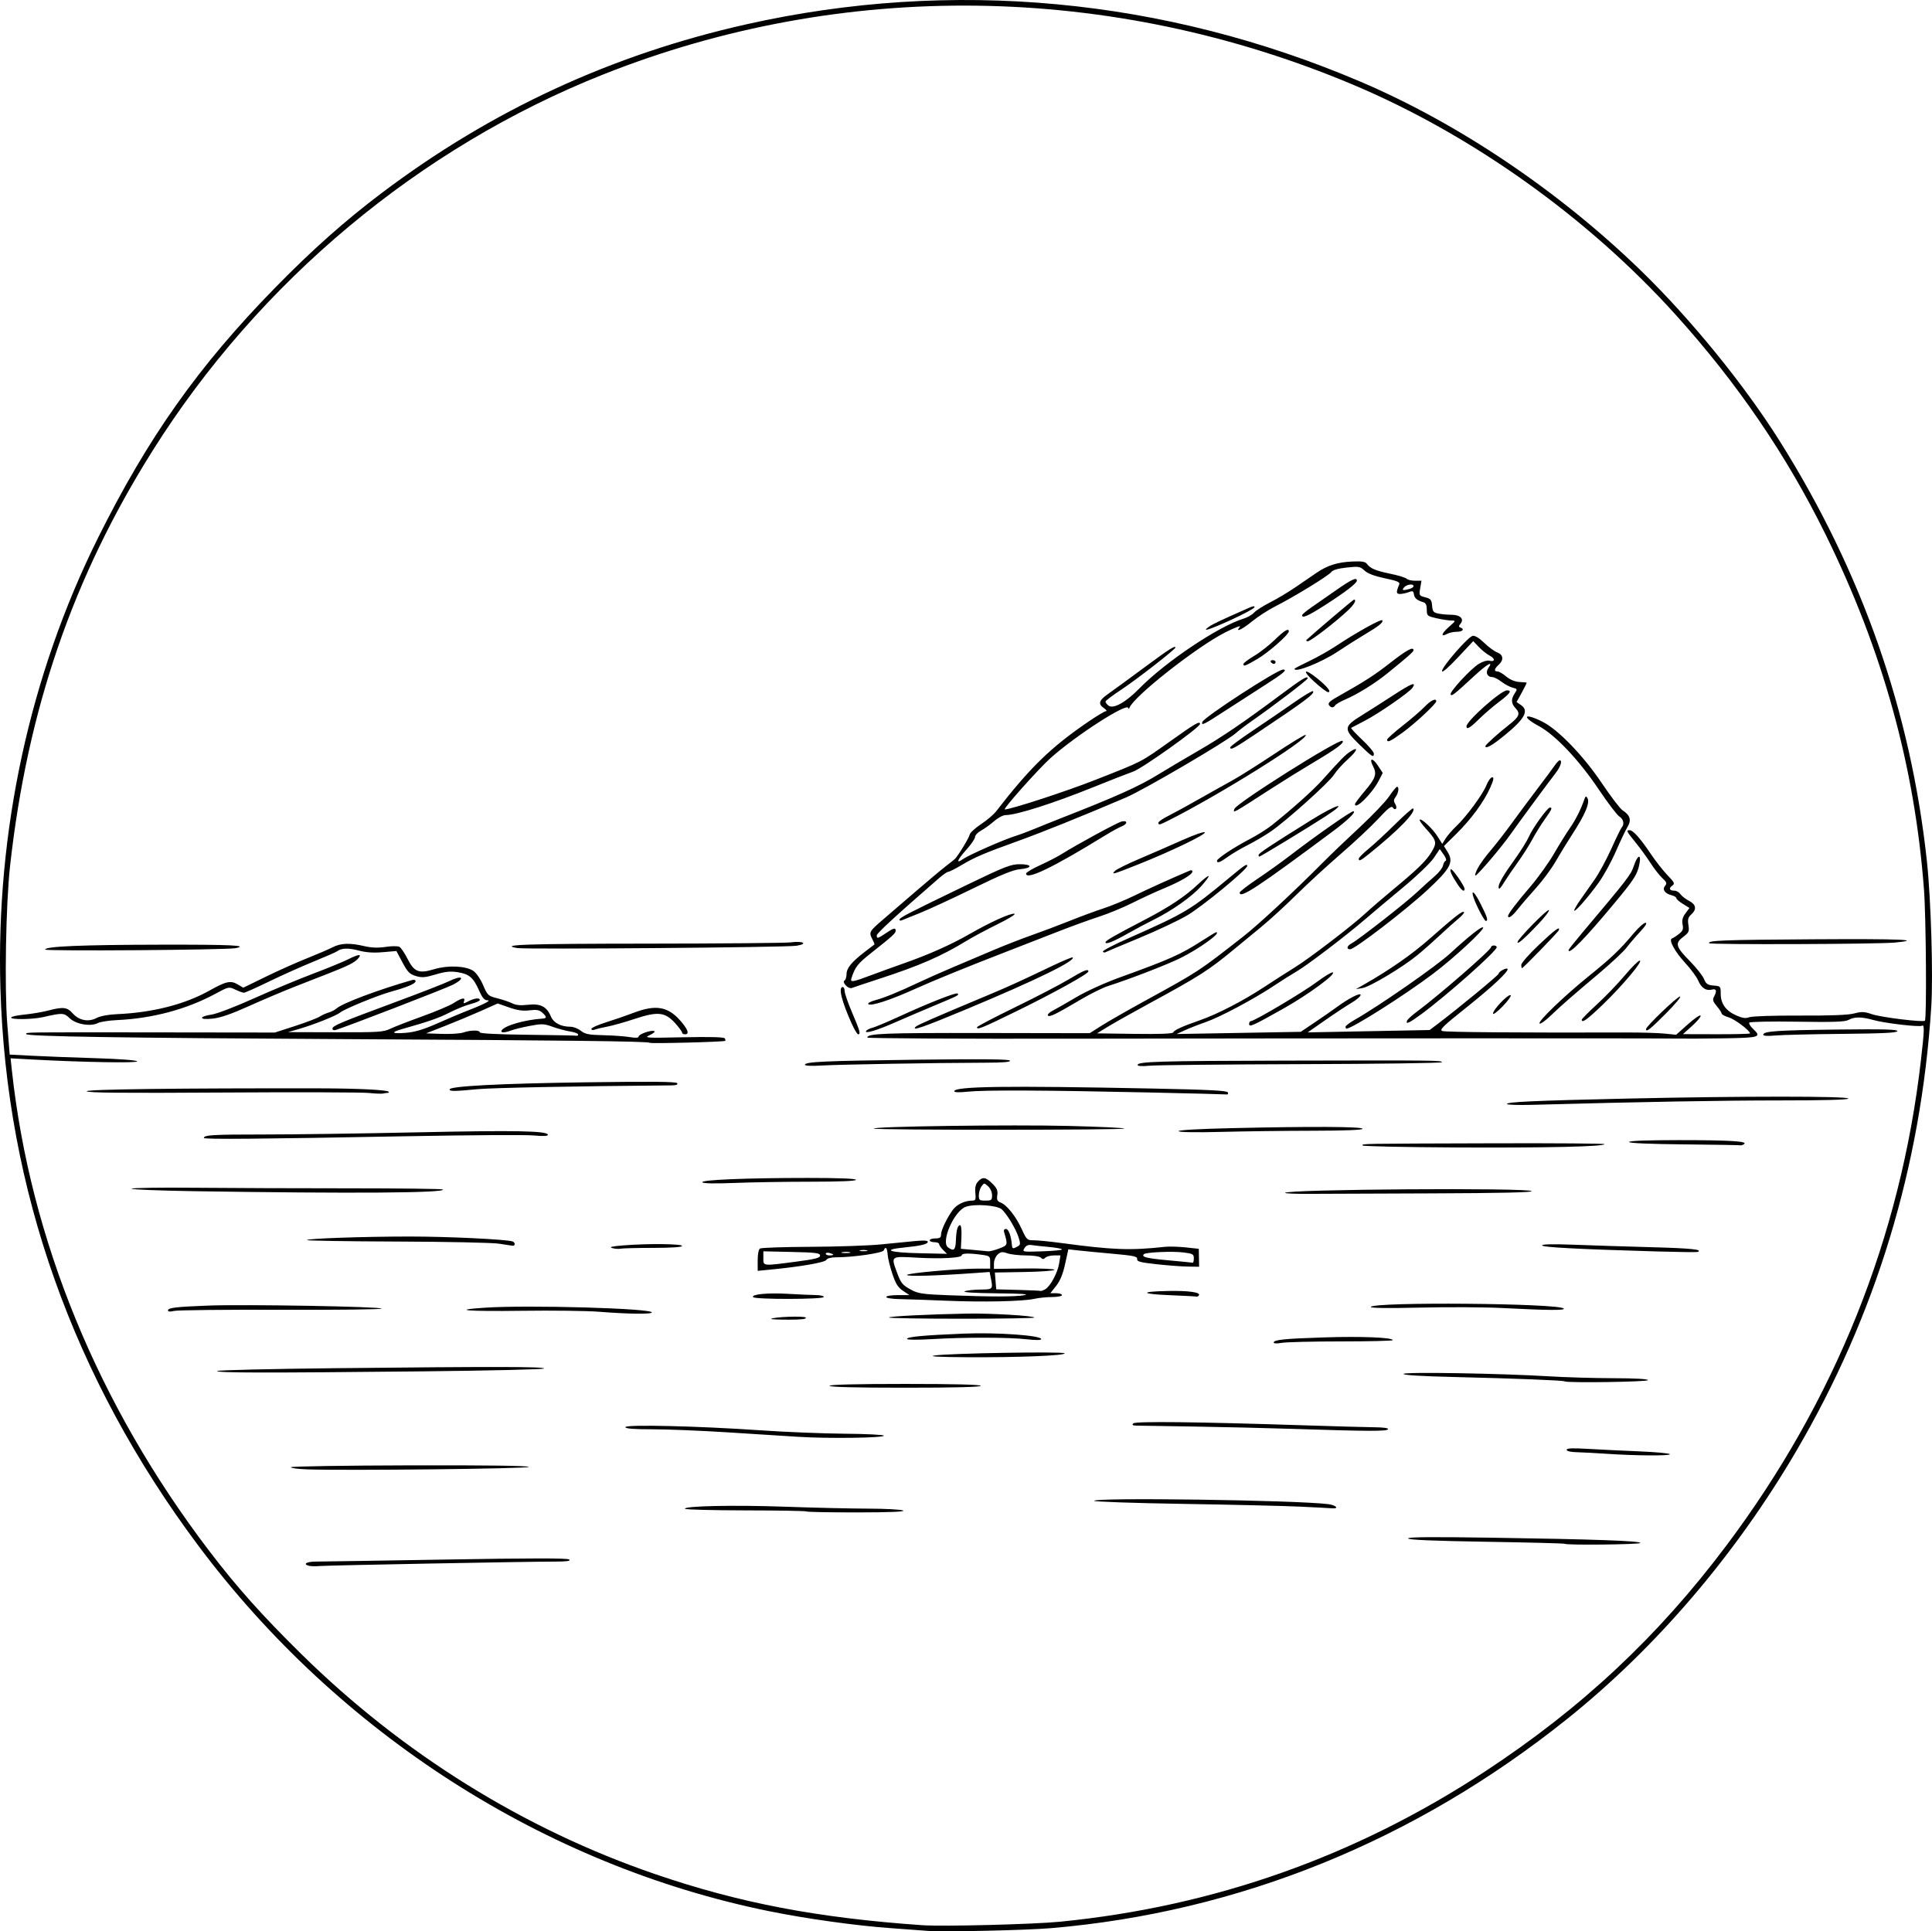 <?xml version="1.0" encoding="UTF-8" standalone="no"?>
<!-- Created with Inkscape (http://www.inkscape.org/) -->

<svg
   version="1.1"
   id="svg736"
   width="1022.17"
   height="1021.914"
   viewBox="0 0 1022.17 1021.914"
   sodipodi:docname="background.svg"
   inkscape:version="1.2.1 (9c6d41e4, 2022-07-14)"
   xmlns:inkscape="http://www.inkscape.org/namespaces/inkscape"
   xmlns:sodipodi="http://sodipodi.sourceforge.net/DTD/sodipodi-0.dtd"
   xmlns="http://www.w3.org/2000/svg"
   xmlns:svg="http://www.w3.org/2000/svg">
  <defs
     id="defs740" />
  <sodipodi:namedview
     id="namedview738"
     pagecolor="#ffffff"
     bordercolor="#666666"
     borderopacity="1.0"
     inkscape:showpageshadow="2"
     inkscape:pageopacity="0.0"
     inkscape:pagecheckerboard="0"
     inkscape:deskcolor="#d1d1d1"
     showgrid="false"
     inkscape:zoom="0.23046875"
     inkscape:cx="529.35593"
     inkscape:cy="518.50847"
     inkscape:window-width="1328"
     inkscape:window-height="683"
     inkscape:window-x="0"
     inkscape:window-y="25"
     inkscape:window-maximized="0"
     inkscape:current-layer="g742" />
  <g
     inkscape:groupmode="layer"
     inkscape:label="Image"
     id="g742"
     transform="translate(-1.122,-9.389)">
    <path
       style="fill:#000000"
       d="m 492,1031.089 c -2.475,-0.216 -11.25,-0.863 -19.5,-1.438 -18.171,-1.265 -44.849,-4.986 -64.616,-9.013 C 289.287,996.478 180.342,926.658 105.989,827.163 39.873,738.691 4.423,638.768 1.335,532.178 -1.063,449.413 16.842,366.77 52.902,294.161 c 26.43,-53.219 53.325,-91.212 93.895,-132.643 19.654,-20.071 36.771,-35.279 56.261,-49.985 58.106,-43.843 121.725,-73.279 192.941,-89.275 108.809,-24.439 221.048,-13.946 325,30.383 51.953,22.155 105.016,57.925 148.364,100.014 26.364,25.598 54.747,60.486 73.478,90.32 43.41,69.137 69.278,143.054 77.764,222.202 2.152,20.068 3.353,60.376 2.294,76.959 -5.395,84.487 -29.298,163.16 -71.413,235.041 -32.236,55.019 -74.248,104.147 -121.25,141.788 -80.528,64.489 -173.774,102.275 -273.155,110.692 -13.188,1.117 -57.527,2.092 -65.083,1.431 z m 70,-4.856 c 81.288,-8.03 156.117,-34.462 224.5,-79.299 51.289,-33.629 91.813,-71.539 128.011,-119.756 57.469,-76.552 92.18,-163.129 102.917,-256.702 1.814,-15.807 1.931,-19.138 0.647,-18.344 -1.356,0.838 -19.732,-1.303 -25.729,-2.997 -6.307,-1.782 -10.098,-1.8 -13.234,-0.062 -1.857,1.029 -7.892,1.236 -27.171,0.932 -13.823,-0.218 -25.026,10e-4 -25.332,0.496 -0.302,0.488 0.563,1.931 1.921,3.207 4.753,4.466 3.79,4.787 -15.281,5.095 -9.762,0.158 -21.125,0.218 -25.25,0.135 -9.924,-0.201 -183.174,-0.169 -319.25,0.059 -59.812,0.1 -108.75,-0.167 -108.75,-0.593 0,-2.149 8.99,-2.505 61.106,-2.416 l 56.535,0.097 6.442,-4.069 c 3.543,-2.238 13.412,-7.892 21.93,-12.565 29.708,-16.298 28.856,-15.742 52.999,-34.615 7.95,-6.215 27.06,-23.977 42.023,-39.061 4.145,-4.178 12.938,-12.603 19.541,-18.722 6.603,-6.119 13.561,-13.42 15.464,-16.224 1.903,-2.804 3.797,-5.11 4.21,-5.124 1.242,-0.043 0.783,3.346 -0.722,5.334 -1.094,1.444 -1.151,2.272 -0.256,3.705 0.634,1.015 0.807,2.19 0.386,2.612 -0.421,0.422 -1.161,0.129 -1.643,-0.651 -0.674,-1.091 -2.436,0.267 -7.638,5.886 -3.719,4.017 -12.638,12.379 -19.819,18.581 -7.181,6.203 -17.782,15.951 -23.557,21.662 -5.775,5.711 -14.059,13.301 -18.409,16.865 -4.35,3.565 -10.65,8.753 -14,11.529 -13.973,11.581 -18.567,14.524 -45.591,29.211 -8.525,4.633 -18.2,10.07 -21.5,12.083 l -6,3.659 19.993,0.272 c 13.269,0.18 20.11,-0.08 20.342,-0.775 0.398,-1.195 4.799,-3.201 14.166,-6.457 9.226,-3.207 22.935,-10.3 34,-17.59 5.225,-3.443 12.405,-8.042 15.956,-10.22 7.653,-4.695 30.453,-22.125 37.544,-28.701 2.75,-2.551 9.275,-8.176 14.5,-12.502 13.348,-11.05 17.789,-15.401 20.643,-20.223 2.848,-4.811 2.565,-5.853 -3.366,-12.418 -1.957,-2.166 -3.326,-4.17 -3.043,-4.453 0.876,-0.876 6.822,4.696 9.447,8.854 l 2.495,3.953 1.79,-2.87 c 0.984,-1.578 3.464,-4.445 5.511,-6.37 5.391,-5.071 14.085,-16.865 16.049,-21.772 0.93,-2.326 2.312,-4.228 3.071,-4.228 1.045,0 0.791,1.329 -1.046,5.483 -3.291,7.442 -10.093,16.707 -17.951,24.454 l -6.53,6.437 1.935,3.131 c 3.348,5.417 1.563,8.766 -10.766,20.205 -11.469,10.641 -38.387,31.289 -40.79,31.289 -2.139,0 -1.757,-1.764 0.662,-3.059 3.802,-2.035 28.254,-21.129 34.39,-26.856 3.3,-3.079 7.715,-7.069 9.812,-8.866 2.097,-1.797 4.005,-4.268 4.24,-5.49 0.235,-1.223 0.886,-2.375 1.445,-2.562 0.559,-0.186 0.081,-1.653 -1.062,-3.259 l -2.079,-2.92 -3.178,4.72 c -1.76,2.613 -8.981,9.535 -16.178,15.506 -7.15,5.932 -16.15,13.497 -20,16.811 -10.142,8.73 -30.946,24.573 -36.352,27.684 -2.557,1.471 -7.875,4.828 -11.82,7.46 -10.551,7.041 -28.727,16.739 -36.252,19.344 -3.617,1.252 -8.572,3.189 -11.012,4.304 l -4.436,2.028 32.835,-0.581 32.835,-0.581 7.779,-5.236 c 4.278,-2.88 9.274,-6.348 11.101,-7.707 6.234,-4.636 12.823,-8.025 12.808,-6.586 -0.01,0.74 -2.146,2.596 -4.75,4.124 -2.605,1.529 -8.906,5.687 -14.002,9.242 l -9.267,6.463 32.267,-0.628 32.267,-0.628 4.122,-3.114 c 10.961,-8.28 32.378,-25.936 32.378,-26.691 0,-1.065 3.99,-3.266 4.676,-2.58 1.039,1.039 -7.987,9.522 -21.982,20.657 -12.122,9.645 -14.137,11.621 -12.493,12.248 1.653,0.631 40.093,0.938 97.798,0.781 7.425,-0.02 16.296,0.241 19.713,0.58 l 6.213,0.616 6.287,-5.602 c 3.458,-3.081 6.451,-5.114 6.652,-4.518 0.201,0.596 -1.824,3.046 -4.5,5.445 l -4.865,4.36 17.75,0.045 c 9.762,0.025 17.75,-0.174 17.75,-0.442 0,-1.461 -8.019,-7.502 -11.239,-8.467 -2.068,-0.62 -3.761,-1.524 -3.761,-2.01 0,-0.486 -1.15,-2.25 -2.556,-3.921 -2.063,-2.452 -2.353,-3.418 -1.5,-5.011 1.67,-3.12 1.294,-4.4 -1.106,-3.773 -3.075,0.804 -5.62,-0.874 -7.253,-4.782 -0.776,-1.858 -3.825,-6.004 -6.775,-9.214 -5.739,-6.245 -9.068,-12.417 -7.058,-13.087 0.631,-0.21 2.28,-1.273 3.663,-2.362 2.037,-1.602 2.401,-2.555 1.912,-5.001 -0.439,-2.195 -0.025,-3.805 1.513,-5.886 l 2.118,-2.864 -3.479,-2.15 c -1.913,-1.183 -3.479,-2.555 -3.479,-3.05 0,-0.495 -1.107,-1.177 -2.459,-1.517 -3.612,-0.907 -5.105,-3.037 -3.49,-4.982 1.095,-1.32 0.868,-1.959 -1.472,-4.128 -1.522,-1.411 -4.312,-4.981 -6.201,-7.933 -1.888,-2.952 -5.446,-7.838 -7.906,-10.858 -4.862,-5.969 -5.129,-6.52 -3.16,-6.52 1.82,0 5.617,4.253 11.16,12.5 2.588,3.85 6.577,8.941 8.866,11.314 3.812,3.953 4.016,4.422 2.426,5.599 -1.94,1.437 -1.342,2.587 1.344,2.587 0.977,0 2.365,0.833 3.083,1.851 0.719,1.018 2.769,2.605 4.557,3.526 3.764,1.939 4.173,4.478 1.16,7.205 -1.673,1.514 -1.972,2.633 -1.497,5.602 0.536,3.355 0.268,3.959 -2.806,6.303 -4.442,3.388 -3.937,5.15 3.701,12.908 3.297,3.349 6.597,7.528 7.331,9.287 1.121,2.683 1.941,3.247 5.098,3.508 3.671,0.304 3.762,0.408 3.762,4.311 0,5.261 2.696,9.051 8.157,11.466 3.376,1.493 5.025,1.725 6.985,0.98 1.441,-0.548 13.144,-0.927 26.712,-0.865 16.318,0.074 25.644,-0.29 28.766,-1.124 3.916,-1.046 5.351,-0.985 9.422,0.403 4.829,1.645 27.059,4.373 27.997,3.435 0.991,-0.991 0.615,-54.603 -0.486,-69.294 -4.903,-65.405 -21.839,-126.545 -52.079,-188 -20.662,-41.991 -46.75,-80.205 -79.531,-116.5 C 841.156,124.43 779.612,80.576 716.962,54.199 588.993,0.322 446.957,-1.597 320.138,48.838 223.09,87.433 138.296,158.221 82.003,247.638 c -42.359,67.283 -66.415,137.335 -75.564,220.04 -2.222,20.085 -2.996,64.294 -1.465,83.66 l 1.271,16.076 12.128,0.626 c 6.67,0.344 21.705,0.92 33.41,1.28 12.392,0.381 21.541,1.072 21.901,1.655 0.616,0.997 -28.784,0.495 -55.079,-0.94 l -11.896,-0.649 0.694,6.396 c 9.714,89.487 45.643,177.047 104.238,254.035 14.702,19.317 28.129,34.357 49.004,54.893 53.531,52.661 117.77,92.602 187.15,116.362 44.535,15.251 85.742,23.132 141.205,27.007 10.944,0.764 58.836,-0.446 73,-1.845 z m -397.25,-188.288 c -3.679,-0.87 -1.522,-2.267 3.5,-2.267 2.888,4e-4 33.989,-0.488 69.115,-1.085 45.911,-0.78 64.17,-0.781 64.95,-6e-4 0.78,0.78 -1.311,1.085 -7.437,1.085 -14.765,0 -120.19,1.984 -124.378,2.341 -2.2,0.187 -4.787,0.154 -5.75,-0.073 z m 664.167,-11.681 c -0.229,-0.227 -18.867,-0.71 -41.417,-1.072 -27.966,-0.449 -41.122,-1.003 -41.385,-1.742 -0.275,-0.773 12.169,-0.893 43.5,-0.419 54.823,0.829 79.385,1.693 79.385,2.793 0,0.832 -39.254,1.263 -40.083,0.44 z m -401.108,-17.111 c -0.288,-0.288 -14.755,-0.543 -32.149,-0.566 -17.393,-0.023 -31.844,-0.398 -32.112,-0.832 -0.932,-1.508 26.099,-2.074 52.952,-1.108 14.85,0.534 34.65,0.991 44,1.016 9.35,0.025 17.675,0.481 18.5,1.014 0.99,0.64 -7.373,0.975 -24.583,0.985 -14.346,0.01 -26.319,-0.221 -26.608,-0.509 z m 260.691,-2.563 c -8.25,-0.381 -36.038,-1.032 -61.75,-1.446 -25.712,-0.414 -46.75,-1.139 -46.75,-1.61 0,-1.877 106.674,-0.378 123.75,1.739 4.303,0.533 6.15,2.571 2,2.207 -1.238,-0.109 -9,-0.509 -17.25,-0.89 z m -524.75,-19.701 c -4.812,-0.159 -8.75,-0.669 -8.75,-1.133 0,-0.465 28.392,-0.912 63.094,-0.994 41.361,-0.098 62.976,0.192 62.75,0.843 -0.326,0.938 -95.859,1.986 -117.094,1.285 z m 687.25,-8.256 c -5.775,-0.39 -12.863,-0.765 -15.75,-0.832 -3.226,-0.075 -5.25,-0.567 -5.25,-1.275 0,-0.842 3.037,-0.973 11.25,-0.486 6.188,0.367 18.355,0.957 27.039,1.311 8.684,0.354 16.023,1.023 16.309,1.486 0.594,0.962 -18.031,0.849 -33.598,-0.203 z m -427.5,-8.971 c -7.15,-0.455 -24.25,-1.536 -38,-2.405 -13.75,-0.868 -31.413,-1.578 -39.25,-1.579 -10.002,-2e-4 -14.25,-0.34 -14.25,-1.141 0,-1.494 38.463,-0.589 71.5,1.682 13.2,0.907 33.225,1.719 44.5,1.804 11.275,0.085 20.614,0.544 20.753,1.02 0.353,1.207 -29.558,1.615 -45.254,0.617 z m 262,-4.191 c -14.3,-0.462 -38.15,-1.026 -53,-1.255 -14.85,-0.229 -28.328,-0.443 -29.95,-0.476 -2.184,-0.045 -2.658,-0.353 -1.826,-1.185 1.192,-1.192 33.536,-0.823 90.776,1.036 15.95,0.518 32.514,0.975 36.809,1.015 4.934,0.046 7.582,0.441 7.191,1.073 -0.686,1.11 -10.405,1.07 -50,-0.208 z m -245.5,-22.792 c 0,-0.65 14,-1 40,-1 26,0 40,0.35 40,1 0,0.65 -14,1 -40,1 -26,0 -40,-0.35 -40,-1 z m 388.917,-2.364 c -0.599,-0.523 -26.07,-1.529 -58.127,-2.294 -18.023,-0.43 -27.494,-1.011 -27.093,-1.66 0.693,-1.121 51.547,-0.26 77.303,1.308 8.525,0.519 23.712,0.959 33.75,0.977 11.478,0.021 18.25,0.404 18.25,1.033 0,0.927 -43.039,1.548 -44.083,0.636 z m -712.917,-5.472 c 0,-0.46 28.424,-1.135 63.165,-1.5 83.57,-0.878 109.835,-0.837 109.835,0.172 0,0.46 -28.688,1.134 -63.75,1.499 -84.267,0.877 -109.25,0.838 -109.25,-0.171 z m 379.5,-8.208 c 7.604,-1.181 68.229,-2.204 68.872,-1.163 0.752,1.217 -24.728,2.237 -51.781,2.073 -14.576,-0.088 -20.39,-0.398 -17.091,-0.91 z m 179.5,-6.831 c 0,-1.505 5.61,-2.078 27,-2.757 19.585,-0.622 36,0.047 36,1.467 0,0.366 -12.262,0.665 -27.25,0.665 -14.988,0 -29.163,0.343 -31.5,0.762 -2.411,0.432 -4.25,0.373 -4.25,-0.137 z m -194,-1.945 c 0,-1.121 8.844,-1.944 30.215,-2.81 17.348,-0.703 40.785,0.962 40.785,2.897 0,0.615 -2.825,0.651 -7.75,0.1 -9.653,-1.081 -32.54,-1.117 -50,-0.081 -7.697,0.457 -13.25,0.412 -13.25,-0.106 z m -71.917,-10.591 c 1.092,-1.076 17.737,-1.688 18.364,-0.675 0.465,0.753 -2.313,1.086 -9.055,1.086 -5.349,0 -9.538,-0.185 -9.309,-0.411 z m 62.332,-0.726 c -0.389,-0.629 21.227,-1.713 41.584,-2.085 11.97,-0.219 34.822,1.125 35.414,2.083 0.217,0.351 -16.93,0.639 -38.105,0.639 -21.175,0 -38.677,-0.286 -38.893,-0.637 z m -153.416,-3.058 c -6.325,-0.5 -24.663,-0.729 -40.75,-0.51 -28.958,0.395 -38.33,-0.393 -19.5,-1.64 22.884,-1.515 88.25,0.346 88.25,2.514 0,1.018 -12.586,0.854 -28,-0.364 z m -228,-0.681 c 0,-1.43 4.137,-1.929 21.411,-2.583 19.31,-0.73 91.589,0.533 91.589,1.601 0,0.451 -23.962,0.732 -53.25,0.625 -29.288,-0.106 -54.713,0.163 -56.5,0.599 -2.082,0.507 -3.25,0.42 -3.25,-0.242 z m 706,-1.288 c -9.075,-0.468 -28.595,-0.573 -43.378,-0.232 -17.443,0.402 -26.666,0.276 -26.273,-0.359 1.704,-2.757 99.199,-1.954 102.102,0.84 1.103,1.062 -8.468,0.989 -32.45,-0.249 z m -294,-3.857 c -9.625,-0.405 -20.762,-0.791 -24.75,-0.858 -4.085,-0.069 -7.25,-0.558 -7.25,-1.122 0,-0.558 2.716,-1 6.148,-1 h 6.148 l -3.398,-2.267 c -2.659,-1.774 -3.887,-3.726 -5.647,-8.979 -1.237,-3.691 -2.362,-8.295 -2.5,-10.231 -0.258,-3.618 -1.142,-4.553 -2.055,-2.175 -0.529,1.38 -16.198,3.651 -25.183,3.651 -2.724,0 -4.721,0.533 -5.214,1.393 -0.775,1.35 -13.623,3.573 -29.55,5.113 l -6.75,0.653 v -5.521 c 0,-3.337 0.494,-5.827 1.25,-6.295 0.688,-0.426 12.725,-0.829 26.75,-0.896 14.025,-0.067 30.675,-0.629 37,-1.25 6.325,-0.621 14.537,-1.427 18.25,-1.792 4.468,-0.439 6.75,-0.308 6.75,0.386 0,1.26 -3.736,2.15 -12.776,3.044 -11.71,1.158 -7.688,2.643 8.105,2.994 l 14.829,0.329 -2.079,-2.079 c -1.143,-1.143 -2.079,-2.529 -2.079,-3.079 0,-0.55 -1.125,-1 -2.5,-1 -1.375,0 -2.5,-0.45 -2.5,-1 0,-0.55 1.35,-1 3,-1 2.353,0 3,-0.44 3,-2.04 0,-2.277 3.197,-8.955 6.288,-13.136 2.067,-2.796 6.33,-4.824 10.137,-4.824 1.883,0 2.083,-0.465 1.741,-4.05 -0.275,-2.878 0.124,-4.614 1.379,-6 2.433,-2.688 4.107,-2.451 7.641,1.082 2.392,2.392 2.937,3.676 2.584,6.086 -0.357,2.436 -0.013,3.22 1.703,3.872 3.282,1.248 8.094,7.265 11.173,13.974 2.671,5.82 2.906,6.037 6.529,6.037 2.067,0 8.611,0.652 14.542,1.448 27.35,3.672 36.407,4.003 54.784,1.999 2.2,-0.24 7.122,-0.101 10.939,0.308 l 6.939,0.745 0.087,4.75 0.087,4.75 -6.026,-0.094 c -3.315,-0.052 -10.751,-0.614 -16.526,-1.25 -8.677,-0.955 -10.455,-1.434 -10.241,-2.755 0.219,-1.349 -1.81,-1.785 -13,-2.79 -7.293,-0.655 -15.541,-1.451 -18.329,-1.768 l -5.07,-0.576 -1.704,7.753 c -1.186,5.398 -2.633,8.926 -4.764,11.617 l -3.06,3.864 h 3.084 c 1.696,0 3.084,0.45 3.084,1 0,0.55 -2.362,1.011 -5.25,1.024 -2.888,0.013 -7.05,0.431 -9.25,0.928 -6.12,1.382 -27.061,1.845 -46.5,1.027 z m 41,-2.929 c 3.111,-0.554 -1.364,-0.861 -14.5,-0.996 -11.655,-0.12 -18.227,-0.528 -17,-1.055 1.1,-0.473 4.812,-0.891 8.25,-0.93 6.74,-0.076 6.788,-0.128 5.602,-6.062 l -0.648,-3.242 -8.102,0.58 c -19.991,1.432 -35.602,1.869 -35.602,0.997 0,-0.977 27.111,-3.391 37.75,-3.361 l 6.25,0.017 v -3.364 c 0,-3.244 -0.166,-3.387 -4.64,-4 -6.441,-0.883 -10.36,-0.794 -10.36,0.235 0,1.455 -10.806,2.057 -23.751,1.323 -13.981,-0.792 -13.789,-0.934 -10.577,7.772 2.168,5.879 2.892,6.751 7.761,9.353 3.471,1.855 6.263,2.256 19.067,2.739 23.126,0.871 35.575,0.869 40.5,-0.01 z m 11.034,-3.069 c 2.699,-1.444 6.652,-8.723 7.457,-13.732 l 0.684,-4.25 h -3.388 c -1.863,0 -3.928,0.54 -4.588,1.2 -0.933,0.933 -1.467,0.933 -2.4,0 -0.693,-0.693 -4.011,-1.2 -7.851,-1.2 -3.658,0 -8.088,-0.501 -9.846,-1.114 -2.68,-0.934 -3.51,-0.829 -5.149,0.655 -1.085,0.982 -1.954,3.061 -1.954,4.676 v 2.907 l 15.998,-0.199 c 8.799,-0.109 16,0.2 16.002,0.688 0,0.488 -7.087,1.01 -15.754,1.161 l -15.758,0.274 0.354,4.446 0.353,4.446 11.652,0.316 c 6.409,0.174 11.794,0.413 11.967,0.531 0.174,0.118 1.172,-0.243 2.219,-0.803 z m -131.837,-14.658 c 10.269,-1.345 12.802,-1.988 12.8,-3.25 -0.001,-1.346 -2.168,-1.622 -15,-1.91 l -14.998,-0.337 v 3.587 c 0,4.307 -0.594,4.241 17.198,1.91 z m 210.552,-1.767 c 0,-2.21 -0.522,-2.509 -5.461,-3.126 -5.934,-0.741 -19.925,-0.127 -20.973,0.921 -1.463,1.463 1.431,2.185 13.008,3.244 6.697,0.613 12.457,1.179 12.801,1.259 0.344,0.08 0.625,-0.954 0.625,-2.298 z m -190.75,-1.94 c 0,-0.211 -0.9,-0.619 -2,-0.906 -1.1,-0.288 -2,-0.115 -2,0.383 0,0.498 0.9,0.906 2,0.906 1.1,0 2,-0.172 2,-0.383 z m 8.762,-1.304 c -0.956,-0.25 -2.756,-0.259 -4,-0.02 -1.244,0.239 -0.462,0.444 1.738,0.455 2.2,0.011 3.218,-0.185 2.262,-0.435 z m 8.988,-1.002 c -0.963,-0.252 -2.538,-0.252 -3.5,0 -0.963,0.252 -0.175,0.457 1.75,0.457 1.925,0 2.712,-0.206 1.75,-0.457 z m 70.034,-0.972 c 4.592,-1.754 4.612,-1.819 2.601,-8.588 -0.331,-1.115 0.02,-1.75 0.968,-1.75 1.389,0 2.717,3.596 3.14,8.5 0.18,2.087 0.508,2.158 3.152,0.679 1.388,-0.777 1.437,-1.419 0.364,-4.788 -1.407,-4.42 -6.132,-12.286 -8.866,-14.761 -2.413,-2.184 -14.403,-3.041 -19.055,-1.361 -6.21,2.242 -13.333,18.544 -9.386,21.481 3.002,2.235 3.967,1.421 4.15,-3.5 0.21,-5.637 0.924,-8.25 2.254,-8.25 0.557,0 0.849,2.671 0.683,6.25 l -0.289,6.25 6.5,0.577 c 3.575,0.318 7.16,0.655 7.966,0.75 0.807,0.095 3.425,-0.575 5.818,-1.489 z m 33.215,0.491 c 5e-4,-0.369 -3.037,-0.947 -6.749,-1.286 -3.712,-0.338 -7.897,-0.795 -9.3,-1.015 -1.769,-0.277 -2.938,0.221 -3.815,1.626 -1.245,1.993 -1.097,2.02 9.299,1.685 5.81,-0.187 10.565,-0.642 10.565,-1.011 z m -36.999,-28.675 c 0,-1.616 -0.903,-3.662 -2.09,-4.737 -2.051,-1.856 -2.117,-1.856 -3.5,0.036 -0.775,1.06 -1.41,3.192 -1.41,4.737 0,2.543 0.331,2.809 3.5,2.809 3.18,0 3.5,-0.26 3.5,-2.845 z m -126.46,53.909 c -0.954,-1.543 8.013,-2.362 18.816,-1.719 5.58,0.332 12.057,0.616 14.395,0.629 2.337,0.014 4.25,0.475 4.25,1.025 0,1.298 -36.659,1.361 -37.46,0.064 z m 220.46,-1.02 c -15.562,-0.628 -16.067,-1.94 -0.856,-2.226 10.802,-0.203 17.275,0.695 16.306,2.263 -0.312,0.505 -0.879,0.826 -1.259,0.713 -0.38,-0.113 -6.766,-0.451 -14.191,-0.75 z m 257.5,-23.152 c -41.742,-1.208 -60.5,-2.201 -60.5,-3.202 0,-0.648 6.022,-0.762 17.25,-0.328 9.488,0.367 27.953,0.955 41.035,1.305 20.621,0.552 27.067,1.228 23.981,2.513 -0.421,0.176 -10.216,0.046 -21.766,-0.288 z m -552.5,-1.784 c -1.781,-0.525 -0.054,-0.932 6,-1.416 12.888,-1.031 31,-0.851 31,0.308 0,0.622 -5.759,1.005 -15.25,1.014 -8.387,0.01 -16.15,0.198 -17.25,0.422 -1.1,0.225 -3.125,0.077 -4.5,-0.328 z m -60,-2.333 c -3.575,-0.523 -27.726,-1.025 -53.669,-1.115 -25.943,-0.09 -47.434,-0.429 -47.759,-0.754 -0.826,-0.826 29.946,-1.9 54.428,-1.899 19.928,4e-4 50.701,1.466 54.264,2.584 1.607,0.504 1.54,2.592 -0.073,2.273 -0.38,-0.075 -3.616,-0.565 -7.191,-1.088 z m 416.002,-26.868 c -0.01,-1.908 129.324,-2.807 130.498,-0.907 0.408,0.661 -17.451,1.06 -52.691,1.177 -29.32,0.097 -58.82,0.21 -65.556,0.25 -6.736,0.04 -12.249,-0.194 -12.25,-0.52 z m -577.003,-0.887 c -18.425,-0.286 -33.388,-0.881 -33.25,-1.323 0.138,-0.441 14.988,-0.666 33,-0.5 18.012,0.166 54.873,0.302 81.913,0.302 27.04,0 49.435,0.27 49.766,0.599 1.883,1.873 -47.729,2.221 -131.429,0.921 z m 268.689,-4.714 c -0.807,-1.306 23.355,-2.298 56.061,-2.303 16.169,0 25.25,0.356 25.25,0.997 0,0.639 -8.614,1 -23.84,1 -13.112,0 -31.269,0.293 -40.348,0.651 -10.596,0.418 -16.728,0.294 -17.123,-0.345 z m 349.311,-19.488 c 0,-0.976 -3.068,-0.925 69.75,-1.143 32.037,-0.096 58.25,0.103 58.25,0.441 2e-4,1.311 -30.572,2.001 -78.25,1.765 -27.363,-0.135 -49.75,-0.614 -49.75,-1.063 z m 170.25,-0.567 c -18.344,-0.176 -29.25,-0.648 -29.25,-1.266 0,-0.622 9.723,-0.985 26.36,-0.985 27.057,0 36.866,0.606 34.462,2.131 -0.728,0.461 -1.548,0.74 -1.823,0.62 -0.275,-0.12 -13.662,-0.345 -29.75,-0.5 z m -783.251,-3.394 c 0,-1.571 4.857,-1.856 31.333,-1.843 15.492,0.01 52.249,-0.505 81.681,-1.14 52.028,-1.122 68.987,-0.796 68.987,1.328 0,0.681 -2.567,0.792 -7.541,0.326 -4.147,-0.389 -34.41,-0.202 -67.25,0.415 -77.396,1.454 -107.211,1.708 -107.21,0.913 z m 515.666,-3.591 c -0.359,-0.581 10.466,-1.201 28.038,-1.606 42.104,-0.971 69.297,-0.838 69.297,0.34 0,0.64 -9.439,1.012 -26.25,1.034 -14.438,0.019 -36.206,0.291 -48.375,0.606 -13.493,0.349 -22.353,0.203 -22.71,-0.374 z m -161.231,-1.374 c -0.718,-1.162 73.346,-2.161 103.464,-1.395 16.006,0.407 29.103,1.024 29.102,1.371 0,0.844 -132.045,0.868 -132.566,0.024 z m 335.024,-12.961 c -0.706,-1.141 13.869,-1.808 64.042,-2.927 59.582,-1.329 116.5,-1.331 116.5,-0.01 0,0.648 -12.748,0.999 -36.25,0.998 -30.787,0 -72.959,0.748 -131.041,2.33 -7.035,0.192 -12.998,0.013 -13.251,-0.396 z m -602.458,-5.903 c -3.575,-0.361 -38.562,-0.455 -77.75,-0.211 -52.611,0.328 -71.25,0.149 -71.25,-0.687 0,-1.042 48.813,-1.646 123.5,-1.527 19.695,0.031 35.228,0.791 36.208,1.77 0.344,0.344 0.138,0.626 -0.459,0.626 -0.597,0 -1.684,0.154 -2.417,0.342 -0.733,0.188 -4.257,0.047 -7.832,-0.314 z m 413,-0.249 c -54.989,-1.204 -87.073,-1.347 -95.75,-0.427 -4.595,0.487 -7.25,0.409 -7.25,-0.212 0,-2.624 27.633,-3.003 104.918,-1.438 30.069,0.609 39.517,1.095 39.833,2.048 0.228,0.688 0.04,1.175 -0.418,1.083 -0.458,-0.092 -19.058,-0.566 -41.333,-1.054 z m -370,-1.621 c 0,-1.729 26.925,-3.123 72.611,-3.76 34.544,-0.481 47.297,-0.355 47.809,0.472 0.47,0.761 -0.542,1.139 -3.111,1.159 -50.635,0.403 -94.944,1.275 -102.665,2.019 -12.113,1.168 -14.644,1.187 -14.644,0.109 z m 188,-13.024 c 0,-1.62 10.117,-2.077 59.642,-2.694 33.98,-0.423 48.338,-0.282 48.809,0.48 0.465,0.752 -3.521,1.089 -13.142,1.113 -26.495,0.064 -77.876,0.95 -86.559,1.492 -5.168,0.323 -8.75,0.162 -8.75,-0.391 z m 176,0.112 c 0,-1.829 11.252,-2.163 78,-2.319 79.522,-0.185 83,-0.149 83,0.863 0,0.434 -33.413,0.888 -74.25,1.008 -40.837,0.12 -77.062,0.492 -80.5,0.827 -3.857,0.376 -6.25,0.231 -6.25,-0.379 z m -258.187,-11.766 c -0.779,-0.779 -45.889,-1.317 -161.313,-1.926 -118.386,-0.624 -168.5,-1.419 -168.5,-2.673 0,-1.022 -3.666,-0.977 72.525,-0.882 l 59.025,0.073 10.614,-3.44 c 5.838,-1.892 11.676,-4.111 12.975,-4.932 1.298,-0.82 3.486,-1.817 4.861,-2.214 1.375,-0.397 3.189,-1.325 4.032,-2.062 3.32,-2.903 21.767,-9.854 40.218,-15.155 0.963,-0.277 1.75,-0.006 1.75,0.6 0,1.327 -4.24,3.145 -13,5.572 -7.256,2.01 -24.682,9.172 -27,11.097 -1.944,1.614 -13.834,6.359 -21.5,8.58 l -6,1.739 25.062,0.071 c 22.695,0.065 25.435,-0.109 29.009,-1.835 2.17,-1.049 9.792,-4.009 16.938,-6.579 7.145,-2.57 14.669,-5.762 16.72,-7.093 4.262,-2.767 6.247,-3.101 5.405,-0.909 -0.518,1.349 -0.265,1.349 2.343,0 3.247,-1.679 6.023,-1.975 6.023,-0.642 0,0.479 -2.138,1.412 -4.75,2.075 -2.612,0.663 -7.675,2.699 -11.25,4.526 -5.732,2.929 -10.909,4.731 -25.3,8.807 -6.063,1.717 -5.218,2.534 2.019,1.953 4.938,-0.396 9.327,-1.701 16.737,-4.974 5.524,-2.44 11.619,-5.043 13.544,-5.784 10.28,-3.956 15.335,-6.426 13.195,-6.448 -1.81,-0.019 -2.805,-1.152 -4.633,-5.274 -3.013,-6.793 -5.199,-8.655 -11.299,-9.619 -3.833,-0.606 -6.532,-0.329 -11.642,1.194 -5.583,1.664 -7.27,1.798 -10.496,0.831 -3.253,-0.975 -4.339,-2.08 -7.062,-7.188 l -3.217,-6.037 -7.173,0.619 c -4.986,0.431 -8.903,0.159 -12.848,-0.891 -5.397,-1.437 -9.113,-1.304 -11.329,0.405 -0.553,0.426 -6.178,2.887 -12.5,5.469 -6.322,2.582 -16.95,7.343 -23.617,10.581 -6.667,3.238 -12.614,5.887 -13.216,5.887 -0.602,0 -2.641,-0.738 -4.532,-1.639 -3.412,-1.627 -3.49,-1.61 -10.784,2.32 -15.023,8.095 -33.144,12.934 -51.624,13.786 -4.428,0.204 -9.056,0.909 -10.283,1.566 -3.737,2 -11.587,0.68 -14.914,-2.508 -3.069,-2.94 -3.817,-2.974 -14.026,-0.64 -5.542,1.267 -17,1.432 -17,0.245 0,-0.479 3.166,-1.183 7.036,-1.564 3.87,-0.381 9.517,-1.339 12.549,-2.129 7.956,-2.072 10.043,-1.837 12.987,1.468 3.363,3.774 8.302,4.736 12.65,2.464 1.998,-1.044 6.207,-1.837 10.778,-2.031 18.81,-0.8 35.96,-5.18 49.029,-12.52 8.691,-4.881 11.144,-5.417 14.831,-3.24 l 2.984,1.763 11.828,-5.776 c 6.505,-3.177 16.265,-7.544 21.688,-9.706 5.423,-2.161 11.593,-4.813 13.71,-5.894 4.411,-2.25 9.111,-2.421 16.865,-0.611 3.769,0.88 7.209,1 11.223,0.393 3.183,-0.482 6.465,-0.497 7.294,-0.033 0.829,0.464 2.753,3.305 4.277,6.315 3.562,7.033 5.985,7.981 14.117,5.519 7.194,-2.178 16.614,-1.787 20.651,0.859 1.588,1.041 3.781,4.207 5.215,7.53 2.381,5.519 2.667,5.783 7.632,7.032 2.837,0.714 6.383,1.919 7.881,2.677 1.891,0.958 4.403,1.182 8.221,0.733 6.551,-0.77 9.957,0.944 12.107,6.091 1.457,3.488 5.322,5.531 10.463,5.531 1.494,0 3.939,0.962 5.434,2.138 2.272,1.787 4.221,2.17 11.885,2.335 5.042,0.109 11.305,0.555 13.917,0.992 3.162,0.529 4.75,0.443 4.75,-0.257 0,-1.258 6.491,-3.557 8.259,-2.925 0.683,0.244 -0.334,1.183 -2.259,2.087 -3.341,1.568 -2.535,1.623 17.725,1.191 13.73,-0.293 21.445,-0.095 21.85,0.56 0.344,0.557 0.468,1.155 0.275,1.33 -0.63,0.572 -39.495,1.571 -40.037,1.029 z m -37.813,-4.392 c 0,-0.502 -1.913,-1.212 -4.25,-1.579 -2.337,-0.367 -6.5,-1.483 -9.251,-2.481 -4.513,-1.637 -5.685,-1.685 -12.005,-0.49 -3.852,0.728 -8.268,1.805 -9.814,2.393 -3.613,1.374 -5.983,1.367 -5.129,-0.014 1.573,-2.545 12.243,-5.609 21.699,-6.231 2.268,-0.149 2.21,-0.96 -0.226,-3.164 -1.553,-1.405 -2.998,-1.663 -6.75,-1.205 -3.478,0.425 -6.409,0.011 -10.792,-1.525 l -6.018,-2.108 -8.982,4.005 c -4.94,2.203 -13.471,5.761 -18.956,7.908 l -9.974,3.902 8.381,0.293 c 4.61,0.161 9.728,-0.176 11.373,-0.75 3.778,-1.317 8.694,-1.351 8.694,-0.06 0,0.61 9.571,1.091 25.25,1.268 13.887,0.157 25.587,0.39 26,0.517 0.412,0.128 0.75,-0.178 0.75,-0.68 z m 627,0.14 c 0,-1.865 7.149,-2.367 39.132,-2.743 24.26,-0.286 31.868,-0.09 31.868,0.82 -2e-4,0.894 -7.385,1.265 -29.25,1.472 -16.087,0.152 -32.062,0.542 -35.5,0.867 -3.913,0.369 -6.25,0.214 -6.25,-0.415 z m -572,-1.142 c 0,-0.503 -1.69,-2.781 -3.755,-5.062 -5.268,-5.82 -9.163,-6.212 -21.39,-2.152 -5.145,1.708 -11.605,3.53 -14.355,4.048 -2.75,0.518 -5.787,1.247 -6.75,1.619 -0.997,0.385 -1.75,0.216 -1.75,-0.393 0,-0.588 3.487,-2.156 7.75,-3.485 4.263,-1.328 10.841,-3.595 14.619,-5.038 11.825,-4.514 18.29,-3.344 25.031,4.531 3.826,4.47 4.555,6.846 2.1,6.846 -0.825,0 -1.5,-0.411 -1.5,-0.914 z m 89.635,-4.964 c -5.272,-11.747 -7.06,-19.122 -4.635,-19.122 0.55,0 1,0.958 1,2.129 0,1.171 1.8,6.342 4,11.491 4.136,9.682 4.605,11.381 3.136,11.381 -0.475,0 -2.05,-2.645 -3.501,-5.878 z m 7.73,4.096 c 0.339,-0.548 1.842,-1.304 3.341,-1.68 1.499,-0.376 7.916,-3.072 14.259,-5.99 15.299,-7.038 30.06,-12.855 30.784,-12.131 0.865,0.865 0.738,0.932 -12.25,6.373 -6.6,2.765 -16.05,6.812 -21,8.994 -9.527,4.199 -16.197,6.153 -15.135,4.435 z m -282.365,-1.157 c 0,-1.545 3.901,-3.198 33,-13.987 13.475,-4.996 26.3,-9.983 28.5,-11.081 7.203,-3.597 9.318,-1.927 2.25,1.777 -3.54,1.855 -56.404,22.269 -62,23.942 -0.969,0.29 -1.75,0 -1.75,-0.65 z m 695,0.168 c 0,-1.417 16.52,-17.228 18,-17.228 0.802,0 -2.573,4.05 -7.5,9 -8.413,8.452 -10.5,10.087 -10.5,8.228 z m -386.368,-1.26 c 0.923,-0.923 9.491,-4.661 38.868,-16.959 9.952,-4.166 16.687,-7.236 32.842,-14.968 5.963,-2.854 11.052,-4.98 11.307,-4.724 1.713,1.713 -19.446,12.048 -55.479,27.102 -23.706,9.904 -30.116,12.126 -27.539,9.549 z m 32.394,0.282 c 0.014,-0.412 9.127,-5.184 20.25,-10.602 11.123,-5.419 23.879,-12.056 28.347,-14.75 7.804,-4.705 10.43,-5.759 10.33,-4.148 -0.081,1.3 -18.736,11.613 -38.178,21.107 -18.247,8.91 -20.803,9.944 -20.749,8.393 z m 194.974,-0.208 c 0,-0.527 2.138,-2.169 4.75,-3.65 12.981,-7.358 43.359,-28.491 50.75,-35.306 9.716,-8.959 16.557,-14.362 17.274,-13.643 1.002,1.004 -15.31,16.121 -26.504,24.562 -15.037,11.34 -42.886,28.995 -45.737,28.995 -0.293,0 -0.533,-0.431 -0.533,-0.958 z m -51,-1.564 c 0,-0.813 0.438,-1.479 0.974,-1.479 1.884,0 27.611,-15.264 34.831,-20.665 4.018,-3.006 7.812,-5.296 8.431,-5.089 2.093,0.698 -12.819,11.663 -25.82,18.987 -16.702,9.409 -18.416,10.177 -18.416,8.246 z m 153.651,-0.234 c -0.775,-1.254 13.183,-14.64 26.349,-25.268 11.624,-9.383 16.172,-13.722 23.308,-22.239 2.644,-3.156 5.518,-5.737 6.387,-5.737 1.041,0 0.073,1.62 -2.838,4.75 -2.429,2.612 -5.667,6.401 -7.194,8.419 -1.527,2.018 -8.02,8.093 -14.429,13.5 -15.554,13.123 -19.788,16.827 -25.865,22.629 -2.822,2.694 -5.395,4.47 -5.718,3.947 z m -70.078,-1.494 c 0.281,-0.688 2.629,-2.822 5.219,-4.742 11.558,-8.573 39.208,-32.628 39.208,-34.109 0,-0.494 0.675,-0.898 1.5,-0.898 0.825,0 1.5,0.411 1.5,0.914 0,2.068 -26.344,25.455 -39.99,35.5 -6.347,4.672 -8.35,5.571 -7.437,3.337 z m 92.427,-0.5 c 3e-4,-0.412 3.636,-4.075 8.079,-8.138 4.443,-4.064 11.04,-10.926 14.659,-15.25 3.619,-4.324 7.188,-7.862 7.929,-7.862 1.996,0 -9.11,13.235 -19.511,23.25 -8.302,7.994 -11.158,10.042 -11.156,8 z m -730,-0.979 c 0,-0.557 2.184,-1.303 4.854,-1.658 2.758,-0.366 12.366,-4.021 22.25,-8.464 9.568,-4.301 23.696,-10.204 31.396,-13.117 7.7,-2.913 16.122,-6.362 18.717,-7.664 5.836,-2.929 7.708,-3.047 5.25,-0.331 -1.851,2.045 -5.272,3.76 -15.467,7.75 -3.025,1.184 -10.734,4.197 -17.13,6.696 -6.397,2.499 -17.641,7.256 -24.988,10.571 -9.217,4.159 -15.144,6.214 -19.12,6.629 -3.622,0.379 -5.762,0.226 -5.762,-0.411 z m 447.522,-1.236 c -0.323,-0.522 0.89,-1.703 2.696,-2.623 1.806,-0.92 7.385,-4.109 12.4,-7.086 5.229,-3.105 15.037,-7.557 23,-10.439 26.659,-9.65 32.2,-12.127 43.664,-19.516 3.73,-2.404 6.992,-4.371 7.25,-4.371 3.189,0 -9.083,8.854 -19.031,13.73 -7.309,3.583 -27.057,11.208 -38.107,14.715 -2.809,0.891 -9.334,4.124 -14.5,7.184 -13.213,7.825 -16.691,9.508 -17.371,8.407 z m 235.525,-1.035 c 0,-2.011 7.823,-10.21 9.275,-9.726 0.631,0.21 -1.198,2.822 -4.065,5.804 -2.883,2.998 -5.212,4.751 -5.21,3.922 z m -330.582,-5.057 c -0.289,-0.467 1.401,-1.365 3.755,-1.995 4.891,-1.31 12.326,-4.348 22.929,-9.368 4.043,-1.914 12.188,-5.528 18.101,-8.03 5.912,-2.502 15.588,-6.603 21.5,-9.114 5.912,-2.511 15.025,-6.063 20.25,-7.894 5.225,-1.831 14.225,-5.225 20,-7.543 5.775,-2.318 13.875,-5.309 18,-6.646 4.125,-1.338 11.55,-4.413 16.5,-6.833 7.208,-3.525 20.522,-9.537 29.25,-13.207 0.688,-0.289 1.25,-0.033 1.25,0.569 0,1.567 -6.284,5.27 -15.19,8.95 -4.229,1.748 -11.654,5.174 -16.5,7.614 -4.846,2.44 -12.874,5.751 -17.842,7.357 -4.967,1.607 -14.867,5.213 -22,8.014 -7.133,2.801 -19.943,7.789 -28.468,11.085 -18.405,7.115 -37.185,14.767 -45.5,18.537 -14.341,6.504 -25.1,10.018 -26.035,8.504 z m -11.843,-9.808 c -1.144,-1.264 -1.382,-2.164 -0.687,-2.594 0.586,-0.362 1.067,-1.869 1.07,-3.349 0.01,-3.168 2.626,-6.397 9.495,-11.702 2.75,-2.124 5.12,-3.936 5.268,-4.027 0.147,-0.091 -0.392,-1.438 -1.199,-2.993 -1.807,-3.483 -1.524,-3.977 5.931,-10.358 3.3,-2.824 11.078,-9.517 17.284,-14.873 6.207,-5.356 13.181,-11.204 15.5,-12.995 2.319,-1.791 4.577,-3.591 5.019,-4 1.625,-1.502 7.547,-11.229 7.876,-12.938 0.187,-0.97 2.87,-3.437 5.962,-5.483 3.092,-2.046 6.688,-5.098 7.99,-6.782 17.926,-23.18 28.903,-33.86 48.677,-47.365 4.57,-3.121 8.833,-5.675 9.473,-5.675 0.64,0 0.163,-0.701 -1.059,-1.557 -3.301,-2.312 -2.737,-4.125 2.402,-7.714 2.543,-1.776 11.15,-8.067 19.127,-13.979 12.846,-9.522 16.249,-11.697 16.249,-10.384 0,0.926 -20.623,16.976 -28.358,22.069 -4.753,3.13 -8.642,6.058 -8.642,6.506 0,0.448 0.685,1.383 1.523,2.078 2.485,2.062 9.136,-1.587 16.372,-8.983 13.804,-14.108 41.941,-32.959 55.234,-37.007 1.996,-0.608 4.471,-2.038 5.5,-3.178 1.029,-1.14 4.832,-3.565 8.451,-5.39 3.619,-1.824 9.694,-5.457 13.5,-8.073 3.806,-2.616 8.795,-6.031 11.087,-7.588 5.803,-3.943 11.093,-5.616 18.86,-5.965 5.142,-0.231 6.924,0.058 7.816,1.269 1.789,2.427 4.567,3.586 12.557,5.24 4.053,0.839 7.848,2.004 8.434,2.59 0.586,0.586 2.589,1.065 4.453,1.065 h 3.388 l -0.667,3.951 c -0.648,3.834 -0.569,3.976 2.662,4.808 2.902,0.747 3.369,1.316 3.633,4.435 0.263,3.1 0.714,3.66 3.375,4.192 1.689,0.338 4.76,0.614 6.824,0.614 4.625,0 6.912,2.189 4.87,4.663 -1.07,1.296 -1.097,1.755 -0.122,2.083 2.395,0.806 1.228,2.254 -1.816,2.254 -1.686,0 -3.975,0.486 -5.086,1.081 -3.662,1.96 -3.251,-0.02 0.735,-3.539 3.906,-3.449 3.909,-3.459 1.243,-3.5 -1.471,-0.023 -4.958,-0.569 -7.75,-1.213 -4.862,-1.122 -5.076,-1.314 -5.076,-4.531 0,-2.327 -0.538,-3.526 -1.75,-3.9 -3.472,-1.073 -4.755,-2.137 -5.063,-4.2 -0.269,-1.8 -0.67,-1.963 -2.815,-1.148 -1.376,0.523 -3.425,0.951 -4.553,0.951 -2.044,0 -2.118,-0.918 -0.408,-5.033 0.513,-1.235 -0.962,-1.869 -7.596,-3.264 -5.538,-1.164 -9.065,-2.502 -10.774,-4.086 -2.36,-2.188 -3.032,-2.301 -9.473,-1.596 -4.619,0.506 -7.336,1.311 -8.142,2.413 -1.386,1.895 -19.687,13.105 -29.614,18.138 -3.679,1.865 -9.185,5.425 -12.236,7.91 -5.537,4.51 -9.158,6.13 -6.474,2.896 0.741,-0.892 -2.692,0.408 -7.628,2.891 -14.923,7.505 -48.331,33.752 -50.784,39.899 -0.293,0.733 -0.568,0.83 -0.611,0.215 -0.23,-3.261 -27.882,14.531 -41.247,26.539 -6.31,5.67 -25.375,27.078 -24.113,27.078 3.219,0 32.15,-9.434 47.782,-15.582 25.533,-10.041 23.771,-9.134 39.658,-20.426 13.479,-9.581 15.842,-10.953 15.842,-9.199 0,1.78 -30.442,23.468 -35.362,25.193 -2.826,0.991 -12.338,4.711 -21.138,8.267 -21.237,8.581 -40.659,14.758 -46.379,14.75 -1.308,-0.002 -4.046,1.459 -6.085,3.247 -2.038,1.788 -5.13,4.017 -6.871,4.953 -1.741,0.937 -3.165,2.446 -3.165,3.353 0,0.907 -2.025,3.902 -4.5,6.655 -5.075,5.645 -5.858,7.879 -1.75,4.993 3.059,-2.149 21.527,-10.272 27.75,-12.205 2.2,-0.683 6.7,-2.365 10,-3.736 3.3,-1.371 9.15,-3.727 13,-5.234 30.387,-11.898 41.936,-17.081 52.5,-23.561 4.675,-2.868 14.125,-8.467 21,-12.443 12.762,-7.381 23.838,-14.912 43.677,-29.7 11.254,-8.389 14.335,-10.258 14.308,-8.681 -0.014,0.805 -17.8,14.369 -29.985,22.866 -3.025,2.11 -6.625,4.857 -8,6.105 -4.659,4.23 -48.692,30.033 -58.125,34.061 -23.577,10.068 -44.466,18.479 -57.875,23.305 -16.979,6.11 -22.135,8.307 -28.804,12.272 -3.467,2.061 -6.77,3.747 -7.341,3.747 -0.571,0 -2.721,1.462 -4.779,3.25 -22.59,19.624 -33.077,29.259 -33.077,30.391 0,1.867 0.553,1.735 4.785,-1.141 4.11,-2.793 5.215,-3.066 5.215,-1.288 0,1.318 -1.581,2.75 -13.17,11.918 -6.96,5.507 -8.297,7.234 -10.251,13.238 -0.74,2.275 0.695,2.035 10.921,-1.83 3.85,-1.455 11.275,-4.147 16.5,-5.982 13.513,-4.745 25.163,-9.93 35.145,-15.642 11.184,-6.4 21.613,-11.11 23.703,-10.705 0.908,0.176 -3.073,2.643 -8.848,5.483 -5.775,2.84 -13.2,6.814 -16.5,8.831 -13.269,8.111 -24.82,13.147 -46,20.054 -7.15,2.332 -13.703,4.521 -14.563,4.866 -0.915,0.367 -2.289,-0.176 -3.315,-1.31 z m 298.128,-209.765 c 1.238,-0.332 2.25,-1 2.25,-1.486 0,-1.451 -3.659,-1 -5,0.617 -1.345,1.621 -0.753,1.808 2.75,0.87 z m -24.204,209.43 c 13.769,-7.827 25.507,-16.007 35.047,-24.423 13.327,-11.757 17.282,-14.836 18.061,-14.058 0.329,0.329 -0.921,1.844 -2.777,3.367 -1.857,1.523 -6.301,5.506 -9.876,8.851 -3.575,3.345 -8.975,8.113 -12,10.595 -7.856,6.447 -25.084,16.756 -29.094,17.41 l -3.406,0.556 z m 83.446,-10.55 c 0,-0.963 4.152,-5.688 9.237,-10.5 8.532,-8.075 11.456,-10.225 10.605,-7.799 -0.35,1 -18.852,20.049 -19.474,20.049 -0.198,0 -0.364,-0.787 -0.369,-1.75 z m -221.36,-7.037 c -0.279,-0.451 5.878,-3.647 13.681,-7.101 29.957,-13.264 32.755,-14.94 52.888,-31.681 8.434,-7.014 9.8,-7.924 9.8,-6.538 0,1.899 -23.487,21.269 -31.707,26.149 -4.514,2.68 -15.989,8.093 -25.5,12.029 -9.511,3.937 -17.6,7.339 -17.974,7.56 -0.374,0.221 -0.909,0.034 -1.188,-0.417 z M 25,511.844 c 0,-1.706 19.15,-2.517 61.25,-2.592 37.29,-0.066 46.73,0.375 39.5,1.845 -4.67,0.95 -100.75,1.662 -100.75,0.746 z m 806,0.275 c 0,-0.308 3.263,-4.43 7.25,-9.16 24.323,-28.852 25.714,-30.657 27.29,-35.4 1.935,-5.825 4.012,-6.636 2.986,-1.166 -1.057,5.636 -2.736,8.277 -13.42,21.109 -15.601,18.738 -24.105,27.422 -24.105,24.616 z m -556.25,-1.082 c -10.031,-1.792 4.596,-2.29 68.737,-2.339 39.318,-0.03 73.493,-0.33 75.944,-0.666 6.613,-0.906 9.482,0.766 3.068,1.789 -5.484,0.875 -143.31,2.008 -147.75,1.215 z m 630.626,-2.558 c -0.907,-1.47 7.618,-1.79 55.374,-2.081 45.715,-0.278 58.378,0.231 43,1.73 -8.945,0.872 -97.856,1.189 -98.374,0.351 z m -319.368,-0.483 c 0.01,-0.881 4.554,-3.487 20.98,-12.033 12.813,-6.665 21.281,-12.315 28.01,-18.686 2.806,-2.657 5.317,-4.616 5.579,-4.353 0.262,0.262 -1.53,2.709 -3.983,5.438 -4.941,5.496 -15.514,12.959 -24.941,17.607 -3.385,1.669 -9.529,4.939 -13.654,7.266 -7.965,4.495 -12.005,6.099 -11.992,4.762 z m 217.992,-0.086 c 0,-1.547 15.84,-17.724 16.606,-16.959 0.396,0.396 -2.166,3.757 -5.693,7.47 -7.278,7.662 -10.912,10.822 -10.912,9.489 z m -326.998,-11.874 c 0,-1.043 3.847,-3.032 34.399,-17.802 21.488,-10.388 24.451,-11.555 29.333,-11.555 6.828,0 6.74,2.072 -0.113,2.661 -3.497,0.3 -10.119,3.019 -24.454,10.04 -10.812,5.295 -23.486,11.158 -28.163,13.029 -4.677,1.871 -9.067,3.645 -9.754,3.943 -0.688,0.298 -1.249,0.156 -1.248,-0.315 z m 306.063,-6.223 c -4.496,-9.295 -3.319,-11.508 1.282,-2.409 3.704,7.324 4.302,9.275 2.847,9.275 -0.444,0 -2.301,-3.09 -4.128,-6.866 z m 15.935,4.27 c 0,-1.122 4.388,-6.906 11.782,-15.533 4.068,-4.746 9.718,-12.628 12.557,-17.516 2.839,-4.888 6.656,-11.033 8.482,-13.655 2.987,-4.289 5.664,-9.633 7.598,-15.173 0.538,-1.54 0.872,-1.675 1.527,-0.616 1.546,2.501 -1.068,8.686 -8.481,20.066 -2.337,3.587 -6.059,9.672 -8.273,13.522 -2.213,3.85 -6.874,10.16 -10.358,14.022 -3.484,3.862 -7.834,8.924 -9.668,11.25 -2.975,3.773 -5.166,5.314 -5.166,3.633 z m 35,-2.959 c 0,-0.54 1.462,-3.059 3.25,-5.597 1.788,-2.538 5.179,-7.367 7.537,-10.731 2.358,-3.364 6.352,-10.729 8.877,-16.367 2.524,-5.638 4.983,-10.678 5.463,-11.201 1.539,-1.674 0.937,-4.495 -1.237,-5.792 -1.161,-0.692 -6.045,-7.108 -10.853,-14.258 -10.578,-15.73 -22.964,-28.833 -31.774,-33.614 -9.492,-5.151 -7.692,-7.156 2.021,-2.252 8.283,4.182 21.632,18.032 31.385,32.564 4.687,6.984 9.588,13.396 10.892,14.25 4.079,2.673 4.823,5.184 2.62,8.843 -1.063,1.765 -3.837,7.595 -6.163,12.955 -2.327,5.36 -6.412,12.785 -9.078,16.5 -5.593,7.793 -12.938,16.138 -12.938,14.7 z m -177,-9.419 c 0,-0.536 4.162,-3.762 9.25,-7.169 5.088,-3.407 12.85,-8.964 17.25,-12.348 13.429,-10.329 32.261,-23.509 33.591,-23.509 1.912,0 -2.755,4.597 -10.591,10.435 -40.036,29.821 -49.5,36.052 -49.5,32.591 z m 115.36,-4.283 c -3.204,-4.856 -4.361,-7.409 -3.668,-8.101 0.651,-0.651 7.308,8.864 7.308,10.446 0,1.824 -1.547,0.827 -3.64,-2.344 z m 21.64,1.207 c 0,-1.81 2.758,-6.493 8.605,-14.611 3.106,-4.312 6.434,-9.658 7.396,-11.882 1.971,-4.553 9.832,-15.458 11.143,-15.458 1.454,0 0.983,1.084 -2.698,6.209 -1.955,2.721 -4.922,7.5 -6.594,10.619 -1.672,3.12 -5.149,8.597 -7.728,12.172 -2.579,3.575 -5.723,8.188 -6.988,10.25 -2.368,3.861 -3.136,4.523 -3.136,2.7 z m -250,-7.007 c 0,-0.581 3.342,-2.58 7.428,-4.442 4.085,-1.862 9.148,-4.468 11.25,-5.791 8.084,-5.089 29.452,-16.705 31.829,-17.301 3.291,-0.826 3.316,1.328 0.03,2.577 -1.355,0.515 -5.292,2.677 -8.75,4.803 -27.721,17.051 -41.787,23.834 -41.787,20.154 z m 238.883,-2.693 c 1.058,-2.062 4.104,-6.286 6.77,-9.386 2.666,-3.1 7.74,-9.625 11.275,-14.5 3.535,-4.875 9.611,-13.044 13.5,-18.153 3.889,-5.109 7.972,-10.604 9.072,-12.211 1.1,-1.608 2.337,-2.94 2.75,-2.961 1.643,-0.084 0.597,3.277 -2.108,6.77 -4.274,5.521 -19.501,26.19 -23.84,32.362 -4.862,6.915 -17.546,21.829 -18.564,21.829 -0.428,0 0.088,-1.688 1.145,-3.75 z m -191.795,1.234 c 0.834,-0.834 6.668,-3.708 12.964,-6.387 6.296,-2.679 16.509,-7.131 22.695,-9.894 6.186,-2.763 11.508,-4.599 11.829,-4.081 0.69,1.117 -18.064,10.142 -35.337,17.006 -13.411,5.329 -14.395,5.601 -12.15,3.356 z m 53.912,-5.318 c 0,-1.171 9.193,-7.241 17.5,-11.555 3.85,-1.999 9.102,-5.317 11.671,-7.373 11.161,-8.932 21.709,-18.387 26.608,-23.85 9.778,-10.906 12.077,-13.247 14.685,-14.956 4.693,-3.075 3.916,-0.579 -1.271,4.084 -2.796,2.514 -6.047,6.129 -7.224,8.033 -2.514,4.068 -25.493,24.697 -33.749,30.297 -3.147,2.134 -8.576,5.32 -12.065,7.08 -3.489,1.759 -8.169,4.521 -10.4,6.137 -4.138,2.998 -5.756,3.589 -5.756,2.104 z m 75,-1.111 c 0,-0.519 2.362,-2.882 5.25,-5.25 2.888,-2.368 9.247,-8.259 14.132,-13.09 4.885,-4.832 9.12,-8.546 9.412,-8.254 1.771,1.771 -7.768,11.585 -23.608,24.289 -4.281,3.434 -5.187,3.836 -5.187,2.305 z m -53,-1.929 c 0,-0.892 5.975,-4.86 27.878,-18.51 13.705,-8.541 20.333,-10.257 7.559,-1.956 -8.626,5.605 -34.488,21.34 -35.075,21.34 -0.199,0 -0.362,-0.393 -0.362,-0.874 z m -53,-17.109 c 0,-0.541 2.362,-2.164 5.25,-3.606 2.888,-1.443 10.2,-5.439 16.25,-8.88 6.05,-3.441 13.943,-7.863 17.539,-9.825 3.597,-1.962 13.686,-8.322 22.421,-14.132 8.735,-5.81 16.136,-10.311 16.446,-10 2.002,2.002 -45.988,31.949 -72.616,45.314 -4.771,2.394 -5.29,2.505 -5.29,1.13 z m 40.2,-7.267 c 0.853,-2.909 55.258,-37.203 57.158,-36.029 1.373,0.849 -3.074,4.169 -15.297,11.423 -5.809,3.447 -15.736,9.604 -22.061,13.683 -21.381,13.788 -20.497,13.301 -19.8,10.923 z m 63.8,-2.543 c 0,-0.436 2.268,-3.474 5.041,-6.75 5.926,-7.003 6.67,-9.18 4.544,-13.292 -2.326,-4.498 -0.299,-4.712 2.606,-0.275 l 2.499,3.817 -2.095,4.062 c -3.531,6.844 -12.595,15.796 -12.595,12.439 z m 2.25,-31.62 c -8.417,-8.202 -8.315,-9.363 1.352,-15.366 4.181,-2.596 11.912,-7.528 17.179,-10.958 9.131,-5.946 11.81,-6.963 9.684,-3.675 -1.532,2.368 -18.17,13.875 -25.387,17.557 -3.618,1.846 -6.803,3.51 -7.078,3.698 -0.275,0.188 2.312,2.989 5.75,6.225 3.438,3.236 6.25,6.569 6.25,7.408 0,2.326 -0.982,1.707 -7.75,-4.888 z m -68.25,1.554 c 0,-0.472 5.513,-4.545 12.25,-9.051 6.737,-4.506 16.449,-11.133 21.582,-14.726 5.132,-3.594 9.606,-6.26 9.941,-5.925 1.2,1.2 -3.82,4.956 -30.2,22.588 -11.754,7.857 -13.572,8.81 -13.572,7.114 z m 135,-0.644 c 0,-0.662 7.064,-7.024 12.513,-11.269 5.404,-4.211 6.104,-5.942 3.515,-8.698 -2.426,-2.582 -2.562,-4.786 -0.49,-7.947 1.468,-2.24 1.416,-2.378 -1.137,-3.018 -1.471,-0.369 -4.118,-1.772 -5.882,-3.118 -1.764,-1.346 -3.898,-2.447 -4.741,-2.447 -2.786,0 -3.882,-2.407 -2.193,-4.818 2.857,-4.079 -0.527,-2.201 -7.329,4.068 -11.042,10.177 -12.018,10.945 -12.633,9.95 -0.775,-1.255 10.473,-13.479 14.948,-16.244 1.929,-1.192 4.389,-1.937 5.467,-1.656 3.123,0.817 3.296,-1.074 0.244,-2.668 -1.53,-0.799 -4.115,-2.855 -5.744,-4.568 l -2.962,-3.115 -8.239,8.775 c -4.982,5.306 -8.259,8.12 -8.289,7.117 -0.068,-2.276 13.843,-18.262 16.254,-18.678 1.222,-0.211 3.482,1.164 6.072,3.692 2.269,2.215 5.363,4.493 6.875,5.061 3.278,1.232 3.594,4.009 0.75,6.583 -2.347,2.124 -2.574,3.5 -0.577,3.5 0.783,0 2.848,1.199 4.589,2.664 1.946,1.638 4.577,2.753 6.827,2.896 2.013,0.127 3.799,0.279 3.968,0.336 0.169,0.057 -0.956,2.397 -2.5,5.198 l -2.808,5.094 2.25,1.528 c 4.478,3.041 2.173,7.314 -8.745,16.213 -6.516,5.311 -10.005,7.252 -10.005,5.568 z m -52,-3.414 c 0,-0.504 3.712,-3.833 8.25,-7.396 4.537,-3.564 9.801,-8.101 11.696,-10.083 3.191,-3.337 6.054,-4.672 6.054,-2.822 0,1.353 -11.229,11.793 -17.86,16.604 -6.357,4.612 -8.14,5.423 -8.14,3.698 z m 42,-7.048 c 0,-2.834 18.254,-19.035 21.447,-19.035 2.808,0 1.636,1.698 -4.197,6.077 -3.163,2.375 -7.936,6.479 -10.609,9.12 -4.746,4.691 -6.641,5.787 -6.641,3.838 z m -139.77,-2.285 c 0.794,-2.5 39.651,-27.75 42.705,-27.75 2.576,0 0.286,1.947 -9.996,8.5 -6.041,3.85 -15.586,10.003 -21.212,13.674 -10.613,6.926 -12.165,7.678 -11.497,5.576 z m 67.436,-8.417 c -1.352,-1.352 -0.559,-2.31 4.083,-4.93 14.605,-8.242 19.621,-11.473 28.091,-18.094 8.544,-6.679 12.159,-8.618 12.159,-6.522 0,0.775 -3.088,3.496 -14,12.336 -6.46,5.234 -15.721,10.97 -22.184,13.74 -2.528,1.084 -4.897,2.457 -5.265,3.053 -0.76,1.23 -1.905,1.395 -2.885,0.416 z m -8.167,-12.877 c -6.762,-6.145 -5.485,-7.474 1.64,-1.706 5.277,4.273 7.621,7.277 5.619,7.204 -0.692,-0.025 -3.958,-2.499 -7.258,-5.498 z m -10.5,-6.845 c 0,-0.214 3.44,-2.023 7.645,-4.019 4.205,-1.997 10.617,-5.604 14.25,-8.017 10.77,-7.152 24.023,-14.518 24.559,-13.65 0.675,1.092 -1.73,3.031 -9.454,7.62 -3.575,2.124 -9.869,6.115 -13.986,8.868 -8.58,5.739 -23.014,11.507 -23.014,9.198 z m -27,-2.55 c 0,-0.516 2.52,-2.429 5.601,-4.25 3.08,-1.821 8.021,-5.674 10.978,-8.562 5.012,-4.893 7.421,-6.343 7.421,-4.466 0,1.725 -10.87,11.268 -16.668,14.635 -6.608,3.837 -7.332,4.097 -7.332,2.643 z m 14.5,-1.062 c -0.34,-0.55 0.083,-1 0.941,-1 0.857,0 1.559,0.45 1.559,1 0,0.55 -0.423,1 -0.941,1 -0.517,0 -1.219,-0.45 -1.559,-1 z m 19.05,-11.872 c 4.882,-4.482 24.52,-21.128 24.926,-21.128 1.563,0 0.072,2.654 -3.226,5.742 -6.83,6.397 -19.673,16.258 -21.173,16.258 -0.9,0 -1.105,-0.341 -0.527,-0.872 z m -51.741,-6.841 c 2.008,-1.399 6.619,-3.573 21.043,-9.923 2.288,-1.007 3.228,-1.104 2.962,-0.305 -0.215,0.644 -5.684,3.594 -12.154,6.556 -11.653,5.335 -16.307,6.777 -11.851,3.672 z m 49.209,-6.037 c 0.01,-0.412 2.147,-2.225 4.75,-4.027 2.603,-1.802 8.557,-5.947 13.232,-9.21 8.258,-5.764 11,-7.026 11,-5.06 0,1.378 -6.137,6.094 -16.929,13.007 -8.816,5.648 -12.096,7.087 -12.053,5.29 z"
       id="path2060" />
  </g>
</svg>
